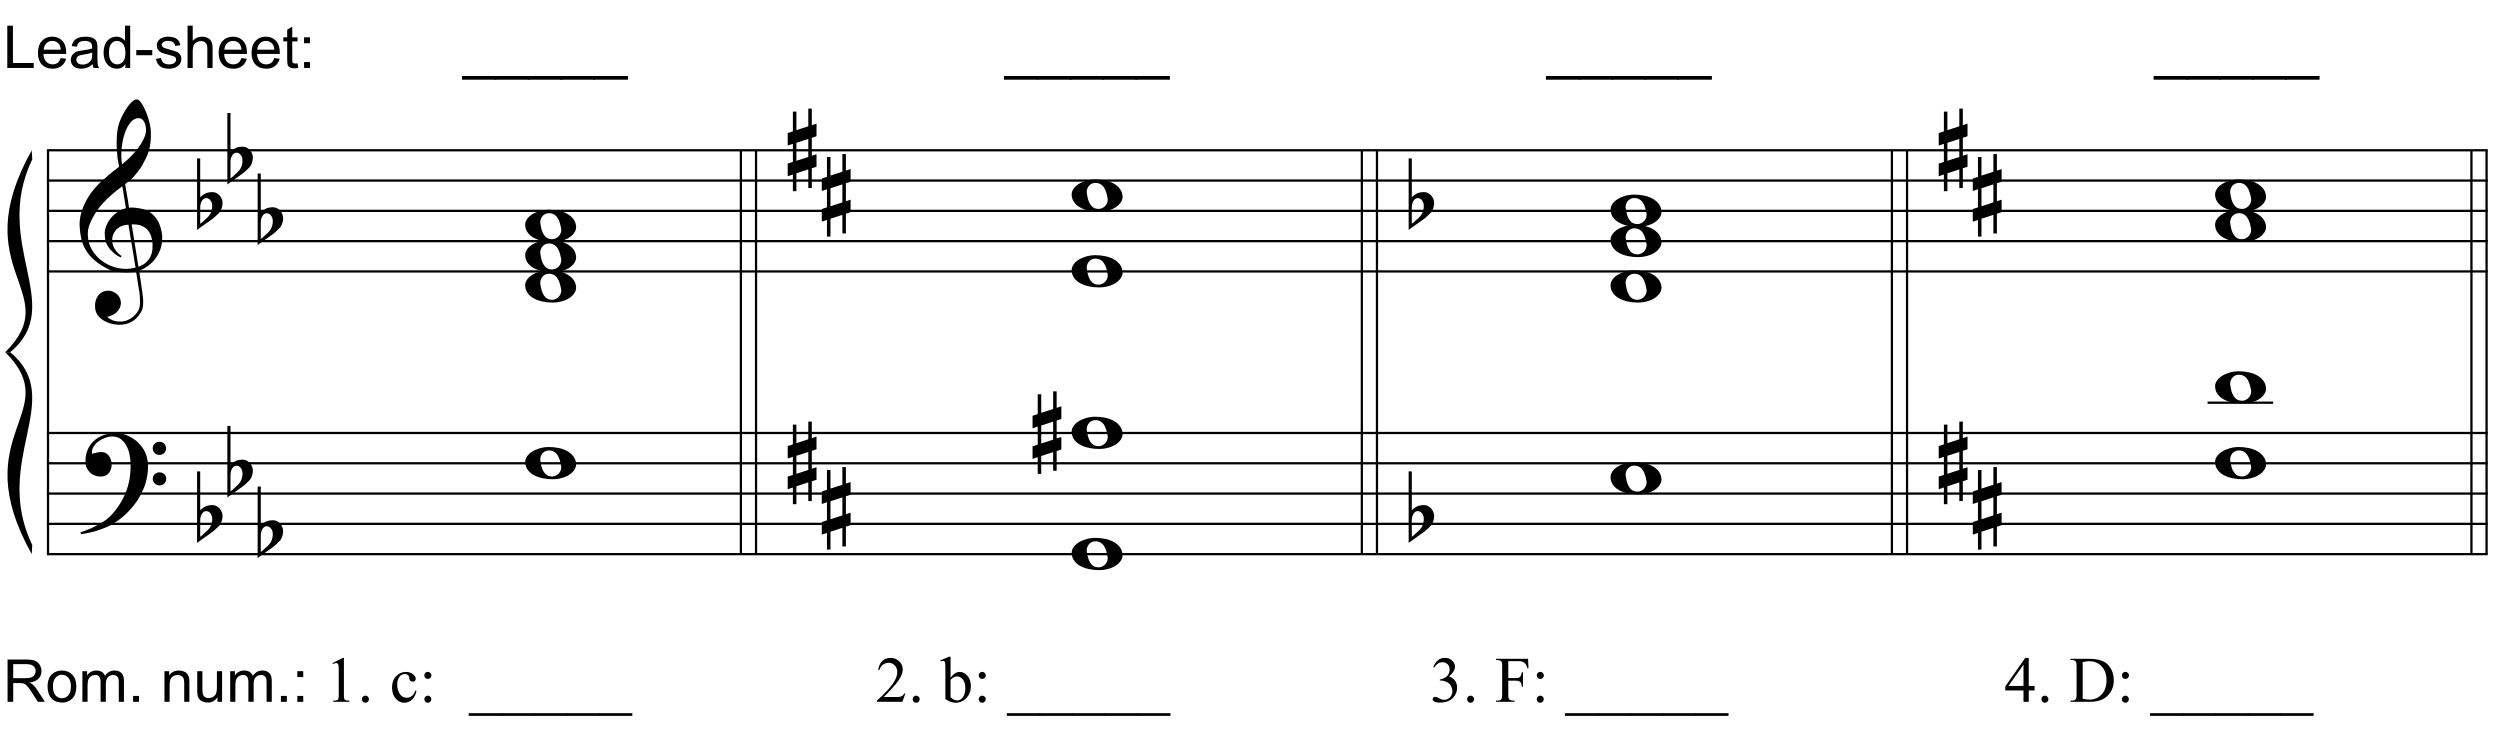 <?xml version="1.0" encoding="UTF-8"?>
<svg xmlns="http://www.w3.org/2000/svg" xmlns:xlink="http://www.w3.org/1999/xlink" width="423pt" height="126pt" viewBox="0 0 423 126" version="1.1">
<defs>
<g>
<symbol overflow="visible" id="glyph0-0">
<path style="stroke:none;" d=""/>
</symbol>
<symbol overflow="visible" id="glyph0-1">
<path style="stroke:none;" d="M 9.547 5.172 C 9.172 5.234 8.766 5.27 8.328 5.281 C 7.898 5.301 7.477 5.289 7.062 5.25 C 6.656 5.219 6.273 5.172 5.922 5.109 C 5.578 5.047 5.297 4.961 5.078 4.859 C 4.023 4.348 3.176 3.812 2.531 3.25 C 1.883 2.688 1.379 2.094 1.016 1.469 C 0.66 0.852 0.41 0.223 0.266 -0.422 C 0.129 -1.066 0.039 -1.719 0 -2.375 C -0.051 -3.082 0.008 -3.789 0.188 -4.5 C 0.375 -5.219 0.629 -5.898 0.953 -6.547 C 1.273 -7.203 1.645 -7.801 2.062 -8.344 C 2.477 -8.883 2.898 -9.363 3.328 -9.781 C 3.816 -10.238 4.328 -10.695 4.859 -11.156 C 5.398 -11.613 5.992 -12.082 6.641 -12.562 C 6.629 -12.738 6.613 -12.895 6.594 -13.031 C 6.57 -13.176 6.547 -13.316 6.516 -13.453 C 6.492 -13.598 6.461 -13.758 6.422 -13.938 C 6.391 -14.113 6.367 -14.332 6.359 -14.594 C 6.359 -14.707 6.344 -14.91 6.312 -15.203 C 6.281 -15.492 6.258 -15.848 6.25 -16.266 C 6.25 -16.68 6.258 -17.156 6.281 -17.688 C 6.312 -18.219 6.383 -18.773 6.5 -19.359 C 6.562 -19.691 6.707 -20.117 6.938 -20.641 C 7.164 -21.172 7.43 -21.68 7.734 -22.172 C 8.047 -22.672 8.367 -23.098 8.703 -23.453 C 9.047 -23.805 9.367 -23.984 9.672 -23.984 C 9.828 -23.984 9.992 -23.891 10.172 -23.703 C 10.348 -23.523 10.52 -23.281 10.688 -22.969 C 10.863 -22.664 11.031 -22.316 11.188 -21.922 C 11.352 -21.535 11.5 -21.133 11.625 -20.719 C 11.75 -20.312 11.848 -19.91 11.922 -19.516 C 11.992 -19.117 12.035 -18.77 12.047 -18.469 C 12.066 -17.758 12.039 -17.133 11.969 -16.594 C 11.906 -16.051 11.801 -15.566 11.656 -15.141 C 11.52 -14.711 11.359 -14.316 11.172 -13.953 C 10.992 -13.586 10.801 -13.223 10.594 -12.859 C 10.375 -12.484 10.148 -12.156 9.922 -11.875 C 9.703 -11.594 9.477 -11.312 9.25 -11.031 C 9 -10.727 8.738 -10.477 8.469 -10.281 C 8.207 -10.082 7.945 -9.867 7.688 -9.641 C 7.812 -8.941 7.922 -8.312 8.016 -7.75 C 8.055 -7.5 8.098 -7.258 8.141 -7.031 C 8.18 -6.801 8.211 -6.586 8.234 -6.391 C 8.266 -6.191 8.289 -6.023 8.312 -5.891 C 8.344 -5.766 8.359 -5.688 8.359 -5.656 C 8.691 -5.695 9.031 -5.695 9.375 -5.656 C 9.727 -5.625 10.062 -5.57 10.375 -5.5 C 10.695 -5.438 10.984 -5.348 11.234 -5.234 C 11.492 -5.129 11.695 -5.031 11.844 -4.938 C 12.582 -4.395 13.102 -3.77 13.406 -3.062 C 13.719 -2.363 13.898 -1.645 13.953 -0.906 C 13.992 -0.332 13.945 0.242 13.812 0.828 C 13.676 1.41 13.445 1.961 13.125 2.484 C 12.812 3.016 12.395 3.5 11.875 3.938 C 11.363 4.375 10.758 4.734 10.062 5.016 C 10.145 5.578 10.223 6.098 10.297 6.578 C 10.359 6.992 10.414 7.395 10.469 7.781 C 10.531 8.164 10.57 8.438 10.594 8.594 C 10.719 9.406 10.766 10.07 10.734 10.594 C 10.711 11.125 10.613 11.555 10.438 11.891 C 10.281 12.16 10.102 12.426 9.906 12.688 C 9.707 12.945 9.473 13.176 9.203 13.375 C 8.93 13.582 8.613 13.754 8.25 13.891 C 7.883 14.035 7.473 14.117 7.016 14.141 C 6.66 14.172 6.234 14.141 5.734 14.047 C 5.242 13.961 4.773 13.805 4.328 13.578 C 3.879 13.359 3.488 13.055 3.156 12.672 C 2.832 12.285 2.648 11.812 2.609 11.25 C 2.578 10.926 2.594 10.598 2.656 10.266 C 2.727 9.93 2.848 9.629 3.016 9.359 C 3.191 9.086 3.422 8.863 3.703 8.688 C 3.984 8.508 4.328 8.41 4.734 8.391 C 4.984 8.367 5.234 8.398 5.484 8.484 C 5.734 8.578 5.969 8.707 6.188 8.875 C 6.406 9.039 6.582 9.242 6.719 9.484 C 6.852 9.734 6.938 10.004 6.969 10.297 C 7.008 10.797 6.852 11.281 6.5 11.75 C 6.145 12.227 5.539 12.582 4.688 12.812 C 4.832 13 5.094 13.176 5.469 13.344 C 5.852 13.52 6.332 13.609 6.906 13.609 C 7.508 13.609 8.086 13.43 8.641 13.078 C 9.191 12.723 9.617 12.281 9.922 11.75 C 10.109 11.395 10.203 10.93 10.203 10.359 C 10.203 9.797 10.172 9.227 10.109 8.656 C 10.078 8.551 10.035 8.312 9.984 7.938 C 9.93 7.562 9.867 7.172 9.797 6.766 C 9.734 6.285 9.648 5.754 9.547 5.172 Z M 9.984 -20.812 C 9.453 -20.812 8.984 -20.562 8.578 -20.062 C 8.172 -19.562 7.844 -18.926 7.594 -18.156 C 7.344 -17.395 7.176 -16.555 7.094 -15.641 C 7.008 -14.723 7.031 -13.844 7.156 -13 C 7.602 -13.344 8.07 -13.754 8.562 -14.234 C 9.062 -14.723 9.508 -15.238 9.906 -15.781 C 10.312 -16.332 10.641 -16.883 10.891 -17.438 C 11.148 -18 11.258 -18.535 11.219 -19.047 C 11.195 -19.211 11.164 -19.395 11.125 -19.594 C 11.082 -19.801 11.016 -19.992 10.922 -20.172 C 10.828 -20.348 10.703 -20.5 10.547 -20.625 C 10.398 -20.75 10.211 -20.812 9.984 -20.812 Z M 9.938 4.328 C 10.531 4.117 10.988 3.848 11.312 3.516 C 11.645 3.191 11.891 2.836 12.047 2.453 C 12.203 2.078 12.289 1.695 12.312 1.312 C 12.332 0.926 12.336 0.582 12.328 0.281 C 12.297 0.039 12.234 -0.258 12.141 -0.625 C 12.055 -1 11.891 -1.359 11.641 -1.703 C 11.398 -2.047 11.051 -2.328 10.594 -2.547 C 10.145 -2.773 9.547 -2.867 8.797 -2.828 Z M 8.266 -2.781 C 7.703 -2.758 7.238 -2.648 6.875 -2.453 C 6.508 -2.254 6.223 -2.016 6.016 -1.734 C 5.805 -1.453 5.66 -1.156 5.578 -0.844 C 5.504 -0.531 5.477 -0.25 5.5 0 C 5.508 0.25 5.562 0.5 5.656 0.75 C 5.75 1.008 5.875 1.254 6.031 1.484 C 6.188 1.711 6.359 1.914 6.547 2.094 C 6.734 2.281 6.922 2.422 7.109 2.516 C 7.086 2.547 7.066 2.57 7.047 2.594 C 7.023 2.613 7 2.641 6.969 2.672 C 6.938 2.691 6.914 2.719 6.906 2.75 C 6.477 2.539 6.102 2.297 5.781 2.016 C 5.469 1.734 5.266 1.535 5.172 1.422 C 5.016 1.211 4.879 1.023 4.766 0.859 C 4.66 0.691 4.57 0.516 4.5 0.328 C 4.438 0.148 4.379 -0.047 4.328 -0.266 C 4.285 -0.484 4.258 -0.742 4.25 -1.047 C 4.219 -1.328 4.234 -1.629 4.297 -1.953 C 4.367 -2.273 4.484 -2.598 4.641 -2.922 C 4.797 -3.254 5 -3.57 5.25 -3.875 C 5.508 -4.188 5.812 -4.477 6.156 -4.75 C 6.332 -4.895 6.488 -5.004 6.625 -5.078 C 6.77 -5.16 6.906 -5.234 7.031 -5.297 C 7.156 -5.359 7.281 -5.406 7.406 -5.438 C 7.539 -5.477 7.68 -5.52 7.828 -5.562 L 7.219 -9.266 C 7.051 -9.172 6.781 -8.977 6.406 -8.688 C 6.039 -8.406 5.641 -8.066 5.203 -7.672 C 4.766 -7.273 4.332 -6.848 3.906 -6.391 C 3.477 -5.93 3.125 -5.488 2.844 -5.062 C 2.352 -4.281 1.973 -3.562 1.703 -2.906 C 1.43 -2.25 1.328 -1.539 1.391 -0.781 C 1.441 0.082 1.703 0.883 2.172 1.625 C 2.648 2.375 3.258 3 4 3.5 C 4.738 4.008 5.578 4.363 6.516 4.562 C 7.461 4.758 8.441 4.734 9.453 4.484 C 9.234 3.129 9.035 1.922 8.859 0.859 C 8.773 0.41 8.695 -0.031 8.625 -0.469 C 8.562 -0.906 8.5 -1.297 8.438 -1.641 C 8.375 -1.984 8.328 -2.258 8.297 -2.469 C 8.273 -2.676 8.266 -2.781 8.266 -2.781 Z M 8.266 -2.781 "/>
</symbol>
<symbol overflow="visible" id="glyph0-2">
<path style="stroke:none;" d="M 10.297 5.375 C 10.172 5.602 10.051 5.812 9.938 6 C 9.82 6.195 9.703 6.383 9.578 6.562 C 9.453 6.738 9.32 6.91 9.188 7.078 C 9.051 7.254 8.895 7.441 8.719 7.641 C 8.539 7.848 8.367 8.035 8.203 8.203 C 8.047 8.367 7.891 8.523 7.734 8.672 C 7.578 8.816 7.41 8.961 7.234 9.109 C 7.055 9.254 6.859 9.41 6.641 9.578 C 6.367 9.773 6.113 9.945 5.875 10.094 C 5.633 10.25 5.395 10.391 5.156 10.516 C 4.914 10.641 4.664 10.754 4.406 10.859 C 4.145 10.961 3.859 11.07 3.547 11.188 C 3.234 11.312 2.891 11.426 2.516 11.531 C 2.141 11.633 1.781 11.719 1.438 11.781 C 1.039 11.863 0.645 11.941 0.25 12.016 L 0.109 11.703 C 0.742 11.484 1.383 11.234 2.031 10.953 C 2.562 10.703 3.125 10.398 3.719 10.047 C 4.312 9.703 4.828 9.305 5.266 8.859 C 6.367 7.68 7.207 6.383 7.781 4.969 C 8.363 3.551 8.641 1.941 8.609 0.141 C 8.609 -0.266 8.562 -0.734 8.469 -1.266 C 8.383 -1.805 8.227 -2.312 8 -2.781 C 7.781 -3.258 7.469 -3.672 7.062 -4.016 C 6.656 -4.359 6.133 -4.531 5.5 -4.531 C 5.125 -4.531 4.727 -4.453 4.312 -4.297 C 3.895 -4.148 3.516 -3.953 3.172 -3.703 C 2.836 -3.453 2.562 -3.148 2.344 -2.797 C 2.125 -2.453 2.035 -2.082 2.078 -1.688 C 2.086 -1.625 2.129 -1.602 2.203 -1.625 C 2.273 -1.645 2.383 -1.676 2.531 -1.719 C 2.676 -1.758 2.852 -1.801 3.062 -1.844 C 3.27 -1.883 3.52 -1.898 3.812 -1.891 C 4.113 -1.867 4.375 -1.773 4.594 -1.609 C 4.812 -1.441 4.988 -1.227 5.125 -0.969 C 5.258 -0.707 5.348 -0.422 5.391 -0.109 C 5.43 0.191 5.414 0.488 5.344 0.781 C 5.238 1.227 5.039 1.582 4.75 1.844 C 4.457 2.113 4.051 2.25 3.531 2.25 C 3.195 2.25 2.875 2.191 2.562 2.078 C 2.258 1.961 1.992 1.797 1.766 1.578 C 1.535 1.367 1.348 1.109 1.203 0.797 C 1.055 0.492 0.984 0.145 0.984 -0.25 C 0.973 -0.832 1.035 -1.348 1.172 -1.797 C 1.316 -2.254 1.492 -2.645 1.703 -2.969 C 1.922 -3.301 2.148 -3.57 2.391 -3.781 C 2.629 -3.988 2.848 -4.156 3.047 -4.281 C 3.555 -4.594 4.07 -4.805 4.594 -4.922 C 5.113 -5.047 5.602 -5.113 6.062 -5.125 C 6.582 -5.125 7.102 -5.035 7.625 -4.859 C 8.156 -4.691 8.648 -4.445 9.109 -4.125 C 9.578 -3.812 9.992 -3.43 10.359 -2.984 C 10.734 -2.535 11.02 -2.039 11.219 -1.5 C 11.445 -0.883 11.562 -0.234 11.562 0.453 C 11.57 1.148 11.488 1.898 11.312 2.703 C 11.258 2.973 11.195 3.219 11.125 3.438 C 11.062 3.656 10.988 3.867 10.906 4.078 C 10.82 4.285 10.727 4.488 10.625 4.688 C 10.52 4.895 10.41 5.125 10.297 5.375 Z M 12.359 -2.516 C 12.348 -2.836 12.453 -3.102 12.672 -3.312 C 12.891 -3.52 13.156 -3.625 13.469 -3.625 C 13.781 -3.645 14.047 -3.551 14.266 -3.344 C 14.492 -3.133 14.609 -2.875 14.609 -2.562 C 14.629 -2.25 14.531 -1.977 14.312 -1.75 C 14.094 -1.531 13.828 -1.422 13.516 -1.422 C 13.191 -1.398 12.914 -1.5 12.688 -1.719 C 12.469 -1.938 12.359 -2.203 12.359 -2.516 Z M 12.359 2.641 C 12.359 2.328 12.469 2.066 12.688 1.859 C 12.906 1.66 13.172 1.551 13.484 1.531 C 13.797 1.531 14.066 1.629 14.297 1.828 C 14.523 2.023 14.641 2.285 14.641 2.609 C 14.648 2.922 14.547 3.188 14.328 3.406 C 14.109 3.633 13.844 3.75 13.531 3.75 C 13.219 3.758 12.945 3.656 12.719 3.438 C 12.488 3.219 12.367 2.953 12.359 2.641 Z M 12.359 2.641 "/>
</symbol>
<symbol overflow="visible" id="glyph0-3">
<path style="stroke:none;" d="M 0.531 -7.25 L 0.531 -2.312 C 0.719 -2.488 0.895 -2.629 1.062 -2.734 C 1.227 -2.848 1.383 -2.938 1.531 -3 C 1.688 -3.062 1.848 -3.102 2.016 -3.125 C 2.191 -3.156 2.391 -3.172 2.609 -3.172 C 2.867 -3.172 3.098 -3.113 3.297 -3 C 3.504 -2.895 3.68 -2.754 3.828 -2.578 C 3.984 -2.398 4.102 -2.203 4.188 -1.984 C 4.27 -1.766 4.312 -1.555 4.312 -1.359 C 4.32 -1.141 4.297 -0.922 4.234 -0.703 C 4.18 -0.492 4.113 -0.301 4.031 -0.125 C 3.938 0.102 3.785 0.305 3.578 0.484 C 3.379 0.672 3.195 0.844 3.031 1 C 2.977 1.062 2.863 1.16 2.688 1.297 C 2.508 1.43 2.305 1.578 2.078 1.734 C 1.859 1.898 1.625 2.066 1.375 2.234 C 1.125 2.41 0.895 2.57 0.688 2.719 C 0.488 2.863 0.32 2.984 0.188 3.078 C 0.062 3.18 0 3.234 0 3.234 L 0 -8.875 L 0.531 -8.875 Z M 2.188 -1.859 C 2.125 -1.941 2.035 -2.008 1.922 -2.062 C 1.805 -2.125 1.676 -2.156 1.531 -2.156 C 1.395 -2.156 1.258 -2.113 1.125 -2.031 C 0.988 -1.945 0.867 -1.801 0.766 -1.594 C 0.617 -1.332 0.539 -1.008 0.531 -0.625 C 0.531 -0.238 0.531 0.113 0.531 0.438 L 0.531 2.188 C 0.531 2.188 0.57 2.156 0.656 2.094 C 0.738 2.039 0.836 1.961 0.953 1.859 C 1.066 1.754 1.188 1.641 1.312 1.516 C 1.445 1.391 1.57 1.281 1.688 1.188 C 1.875 1.008 2.035 0.816 2.172 0.609 C 2.305 0.41 2.41 0.156 2.484 -0.156 C 2.566 -0.477 2.586 -0.785 2.547 -1.078 C 2.504 -1.379 2.383 -1.641 2.188 -1.859 Z M 2.188 -1.859 "/>
</symbol>
<symbol overflow="visible" id="glyph0-4">
<path style="stroke:none;" d="M 1.469 -1.266 L 1.469 1.781 L 3.484 1.125 L 3.484 -1.922 Z M 0.875 -3.203 L 0.875 -6.547 L 1.469 -6.547 L 1.469 -3.406 L 3.484 -4.062 L 3.484 -7.047 L 4.078 -7.047 L 4.078 -4.25 L 4.875 -4.516 L 4.875 -2.375 L 4.078 -2.109 L 4.078 0.922 L 4.875 0.672 L 4.875 2.781 L 4.078 3.047 L 4.078 6.391 L 3.484 6.391 L 3.484 3.234 L 1.469 3.891 L 1.469 6.922 L 0.875 6.922 L 0.875 4.094 L 0 4.391 L 0 2.25 L 0.875 1.969 L 0.875 -1.094 L 0 -0.797 L 0 -2.906 Z M 0.875 -3.203 "/>
</symbol>
<symbol overflow="visible" id="glyph0-5">
<path style="stroke:none;" d="M 0 -0.062 C -0.031 -0.414 0.051 -0.754 0.25 -1.078 C 0.445 -1.398 0.727 -1.68 1.094 -1.922 C 1.469 -2.172 1.906 -2.367 2.406 -2.516 C 2.906 -2.672 3.441 -2.75 4.016 -2.75 C 4.586 -2.75 5.141 -2.691 5.672 -2.578 C 6.211 -2.473 6.691 -2.301 7.109 -2.062 C 7.523 -1.832 7.867 -1.539 8.141 -1.188 C 8.41 -0.844 8.566 -0.43 8.609 0.047 C 8.641 0.398 8.555 0.734 8.359 1.047 C 8.16 1.367 7.879 1.656 7.516 1.906 C 7.148 2.156 6.719 2.348 6.219 2.484 C 5.719 2.629 5.18 2.703 4.609 2.703 C 4.035 2.703 3.484 2.645 2.953 2.531 C 2.422 2.426 1.941 2.258 1.516 2.031 C 1.086 1.812 0.738 1.523 0.469 1.172 C 0.195 0.828 0.039 0.414 0 -0.062 Z M 2.562 -0.453 C 2.613 -0.078 2.68 0.27 2.766 0.594 C 2.859 0.926 2.984 1.211 3.141 1.453 C 3.297 1.703 3.488 1.895 3.719 2.031 C 3.945 2.164 4.234 2.234 4.578 2.234 C 4.816 2.234 5.035 2.176 5.234 2.062 C 5.43 1.957 5.598 1.82 5.734 1.656 C 5.867 1.5 5.969 1.316 6.031 1.109 C 6.094 0.91 6.113 0.719 6.094 0.531 C 6.031 0.164 5.953 -0.176 5.859 -0.5 C 5.766 -0.832 5.633 -1.125 5.469 -1.375 C 5.312 -1.625 5.113 -1.816 4.875 -1.953 C 4.633 -2.098 4.344 -2.172 4 -2.172 C 3.75 -2.172 3.523 -2.113 3.328 -2 C 3.141 -1.895 2.984 -1.758 2.859 -1.594 C 2.742 -1.438 2.656 -1.254 2.594 -1.047 C 2.539 -0.836 2.531 -0.641 2.562 -0.453 Z M 2.562 -0.453 "/>
</symbol>
<symbol overflow="visible" id="glyph1-0">
<path style="stroke:none;" d="M 1.25 0 L 1.25 -6.25 L 6.25 -6.25 L 6.25 0 Z M 1.406 -0.156 L 6.094 -0.156 L 6.094 -6.094 L 1.406 -6.094 Z M 1.406 -0.156 "/>
</symbol>
<symbol overflow="visible" id="glyph1-1">
<path style="stroke:none;" d="M 0.734 0 L 0.734 -7.156 L 1.688 -7.156 L 1.688 -0.844 L 5.203 -0.844 L 5.203 0 Z M 0.734 0 "/>
</symbol>
<symbol overflow="visible" id="glyph1-2">
<path style="stroke:none;" d="M 4.203 -1.672 L 5.125 -1.562 C 4.977 -1.031 4.707 -0.613 4.312 -0.312 C 3.926 -0.02 3.438 0.125 2.844 0.125 C 2.082 0.125 1.477 -0.109 1.031 -0.578 C 0.582 -1.047 0.359 -1.703 0.359 -2.547 C 0.359 -3.422 0.582 -4.098 1.031 -4.578 C 1.488 -5.055 2.07 -5.297 2.781 -5.297 C 3.477 -5.297 4.047 -5.062 4.484 -4.594 C 4.922 -4.125 5.141 -3.461 5.141 -2.609 C 5.141 -2.555 5.141 -2.477 5.141 -2.375 L 1.281 -2.375 C 1.312 -1.801 1.469 -1.363 1.75 -1.062 C 2.039 -0.758 2.406 -0.609 2.844 -0.609 C 3.164 -0.609 3.441 -0.691 3.672 -0.859 C 3.898 -1.023 4.078 -1.297 4.203 -1.672 Z M 1.328 -3.094 L 4.219 -3.094 C 4.176 -3.531 4.066 -3.859 3.891 -4.078 C 3.609 -4.41 3.242 -4.578 2.797 -4.578 C 2.391 -4.578 2.051 -4.441 1.781 -4.172 C 1.508 -3.898 1.359 -3.539 1.328 -3.094 Z M 1.328 -3.094 "/>
</symbol>
<symbol overflow="visible" id="glyph1-3">
<path style="stroke:none;" d="M 4.047 -0.641 C 3.723 -0.359 3.41 -0.16 3.109 -0.047 C 2.805 0.066 2.484 0.125 2.141 0.125 C 1.566 0.125 1.125 -0.016 0.812 -0.297 C 0.508 -0.578 0.359 -0.938 0.359 -1.375 C 0.359 -1.625 0.414 -1.852 0.531 -2.062 C 0.645 -2.27 0.797 -2.438 0.984 -2.562 C 1.172 -2.695 1.383 -2.797 1.625 -2.859 C 1.789 -2.898 2.051 -2.941 2.406 -2.984 C 3.113 -3.066 3.633 -3.172 3.969 -3.297 C 3.969 -3.41 3.969 -3.484 3.969 -3.516 C 3.969 -3.879 3.883 -4.133 3.719 -4.281 C 3.5 -4.477 3.164 -4.578 2.719 -4.578 C 2.312 -4.578 2.008 -4.504 1.812 -4.359 C 1.613 -4.211 1.469 -3.957 1.375 -3.594 L 0.516 -3.703 C 0.586 -4.078 0.711 -4.375 0.891 -4.594 C 1.078 -4.82 1.336 -4.992 1.672 -5.109 C 2.016 -5.234 2.41 -5.297 2.859 -5.297 C 3.297 -5.297 3.648 -5.242 3.922 -5.141 C 4.203 -5.035 4.406 -4.906 4.531 -4.75 C 4.664 -4.594 4.758 -4.395 4.812 -4.156 C 4.844 -4.008 4.859 -3.738 4.859 -3.344 L 4.859 -2.172 C 4.859 -1.359 4.875 -0.844 4.906 -0.625 C 4.945 -0.406 5.023 -0.195 5.141 0 L 4.219 0 C 4.125 -0.188 4.066 -0.398 4.047 -0.641 Z M 3.969 -2.609 C 3.645 -2.473 3.164 -2.359 2.531 -2.266 C 2.176 -2.211 1.922 -2.156 1.766 -2.094 C 1.617 -2.031 1.504 -1.938 1.422 -1.812 C 1.336 -1.688 1.297 -1.547 1.297 -1.391 C 1.297 -1.16 1.383 -0.969 1.562 -0.812 C 1.738 -0.656 2 -0.578 2.344 -0.578 C 2.688 -0.578 2.988 -0.648 3.25 -0.797 C 3.508 -0.941 3.703 -1.145 3.828 -1.406 C 3.922 -1.602 3.969 -1.895 3.969 -2.281 Z M 3.969 -2.609 "/>
</symbol>
<symbol overflow="visible" id="glyph1-4">
<path style="stroke:none;" d="M 4.031 0 L 4.031 -0.656 C 3.695 -0.133 3.211 0.125 2.578 0.125 C 2.16 0.125 1.773 0.008 1.422 -0.219 C 1.078 -0.445 0.812 -0.766 0.625 -1.172 C 0.438 -1.586 0.344 -2.062 0.344 -2.594 C 0.344 -3.102 0.426 -3.566 0.594 -3.984 C 0.77 -4.41 1.031 -4.734 1.375 -4.953 C 1.719 -5.18 2.102 -5.297 2.531 -5.297 C 2.844 -5.297 3.117 -5.227 3.359 -5.094 C 3.609 -4.969 3.812 -4.801 3.969 -4.594 L 3.969 -7.156 L 4.844 -7.156 L 4.844 0 Z M 1.25 -2.594 C 1.25 -1.926 1.383 -1.426 1.656 -1.094 C 1.938 -0.77 2.27 -0.609 2.656 -0.609 C 3.039 -0.609 3.363 -0.766 3.625 -1.078 C 3.895 -1.391 4.031 -1.867 4.031 -2.516 C 4.031 -3.223 3.895 -3.742 3.625 -4.078 C 3.352 -4.41 3.02 -4.578 2.625 -4.578 C 2.227 -4.578 1.898 -4.414 1.641 -4.094 C 1.379 -3.781 1.25 -3.281 1.25 -2.594 Z M 1.25 -2.594 "/>
</symbol>
<symbol overflow="visible" id="glyph1-5">
<path style="stroke:none;" d="M 0.312 -2.156 L 0.312 -3.031 L 3.016 -3.031 L 3.016 -2.156 Z M 0.312 -2.156 "/>
</symbol>
<symbol overflow="visible" id="glyph1-6">
<path style="stroke:none;" d="M 0.312 -1.547 L 1.172 -1.688 C 1.223 -1.332 1.359 -1.062 1.578 -0.875 C 1.805 -0.695 2.117 -0.609 2.516 -0.609 C 2.922 -0.609 3.223 -0.688 3.422 -0.844 C 3.617 -1.008 3.719 -1.207 3.719 -1.438 C 3.719 -1.633 3.629 -1.789 3.453 -1.906 C 3.328 -1.977 3.023 -2.078 2.547 -2.203 C 1.91 -2.359 1.469 -2.492 1.219 -2.609 C 0.969 -2.734 0.773 -2.898 0.641 -3.109 C 0.516 -3.316 0.453 -3.551 0.453 -3.812 C 0.453 -4.039 0.504 -4.254 0.609 -4.453 C 0.711 -4.648 0.859 -4.812 1.047 -4.938 C 1.18 -5.039 1.363 -5.125 1.594 -5.188 C 1.832 -5.258 2.086 -5.297 2.359 -5.297 C 2.766 -5.297 3.117 -5.238 3.422 -5.125 C 3.734 -5.008 3.961 -4.848 4.109 -4.641 C 4.266 -4.441 4.367 -4.176 4.422 -3.844 L 3.562 -3.734 C 3.52 -3.992 3.406 -4.195 3.219 -4.344 C 3.031 -4.5 2.766 -4.578 2.422 -4.578 C 2.023 -4.578 1.738 -4.508 1.562 -4.375 C 1.383 -4.25 1.297 -4.094 1.297 -3.906 C 1.297 -3.789 1.332 -3.691 1.406 -3.609 C 1.477 -3.516 1.594 -3.438 1.75 -3.375 C 1.832 -3.344 2.094 -3.266 2.531 -3.141 C 3.145 -2.973 3.57 -2.836 3.812 -2.734 C 4.062 -2.629 4.254 -2.473 4.391 -2.266 C 4.535 -2.066 4.609 -1.82 4.609 -1.531 C 4.609 -1.227 4.523 -0.945 4.359 -0.688 C 4.191 -0.438 3.945 -0.238 3.625 -0.094 C 3.301 0.051 2.938 0.125 2.531 0.125 C 1.852 0.125 1.336 -0.016 0.984 -0.297 C 0.629 -0.578 0.406 -0.992 0.312 -1.547 Z M 0.312 -1.547 "/>
</symbol>
<symbol overflow="visible" id="glyph1-7">
<path style="stroke:none;" d="M 0.656 0 L 0.656 -7.156 L 1.531 -7.156 L 1.531 -4.594 C 1.945 -5.062 2.469 -5.297 3.094 -5.297 C 3.477 -5.297 3.812 -5.219 4.094 -5.062 C 4.375 -4.914 4.578 -4.707 4.703 -4.438 C 4.828 -4.176 4.891 -3.789 4.891 -3.281 L 4.891 0 L 4 0 L 4 -3.281 C 4 -3.727 3.906 -4.051 3.719 -4.25 C 3.531 -4.445 3.258 -4.547 2.906 -4.547 C 2.645 -4.547 2.398 -4.477 2.172 -4.344 C 1.941 -4.207 1.773 -4.023 1.672 -3.797 C 1.578 -3.566 1.531 -3.25 1.531 -2.844 L 1.531 0 Z M 0.656 0 "/>
</symbol>
<symbol overflow="visible" id="glyph1-8">
<path style="stroke:none;" d="M 2.578 -0.781 L 2.703 -0.016 C 2.453 0.035 2.234 0.062 2.047 0.062 C 1.723 0.062 1.473 0.016 1.297 -0.078 C 1.117 -0.18 0.992 -0.316 0.922 -0.484 C 0.859 -0.648 0.828 -0.992 0.828 -1.516 L 0.828 -4.5 L 0.172 -4.5 L 0.172 -5.188 L 0.828 -5.188 L 0.828 -6.469 L 1.688 -7 L 1.688 -5.188 L 2.578 -5.188 L 2.578 -4.5 L 1.688 -4.5 L 1.688 -1.469 C 1.688 -1.219 1.703 -1.055 1.734 -0.984 C 1.766 -0.91 1.816 -0.852 1.891 -0.812 C 1.961 -0.77 2.062 -0.75 2.188 -0.75 C 2.289 -0.75 2.422 -0.758 2.578 -0.781 Z M 2.578 -0.781 "/>
</symbol>
<symbol overflow="visible" id="glyph1-9">
<path style="stroke:none;" d="M 0.906 -4.188 L 0.906 -5.188 L 1.906 -5.188 L 1.906 -4.188 Z M 0.906 0 L 0.906 -1 L 1.906 -1 L 1.906 0 Z M 0.906 0 "/>
</symbol>
<symbol overflow="visible" id="glyph1-10">
<path style="stroke:none;" d=""/>
</symbol>
<symbol overflow="visible" id="glyph1-11">
<path style="stroke:none;" d="M -0.156 1.984 L -0.156 1.359 L 5.672 1.359 L 5.672 1.984 Z M -0.156 1.984 "/>
</symbol>
<symbol overflow="visible" id="glyph1-12">
<path style="stroke:none;" d="M 0.781 0 L 0.781 -7.156 L 3.953 -7.156 C 4.598 -7.156 5.082 -7.086 5.406 -6.953 C 5.738 -6.828 6.004 -6.602 6.203 -6.281 C 6.41 -5.957 6.516 -5.598 6.516 -5.203 C 6.516 -4.691 6.348 -4.266 6.016 -3.922 C 5.68 -3.578 5.176 -3.352 4.5 -3.25 C 4.75 -3.133 4.938 -3.02 5.062 -2.906 C 5.344 -2.645 5.602 -2.328 5.844 -1.953 L 7.094 0 L 5.906 0 L 4.953 -1.484 C 4.68 -1.922 4.453 -2.25 4.266 -2.469 C 4.086 -2.695 3.926 -2.859 3.781 -2.953 C 3.645 -3.047 3.504 -3.109 3.359 -3.141 C 3.254 -3.16 3.078 -3.172 2.828 -3.172 L 1.734 -3.172 L 1.734 0 Z M 1.734 -4 L 3.766 -4 C 4.203 -4 4.539 -4.039 4.781 -4.125 C 5.031 -4.219 5.219 -4.363 5.344 -4.562 C 5.469 -4.758 5.531 -4.973 5.531 -5.203 C 5.531 -5.547 5.406 -5.828 5.156 -6.047 C 4.914 -6.266 4.531 -6.375 4 -6.375 L 1.734 -6.375 Z M 1.734 -4 "/>
</symbol>
<symbol overflow="visible" id="glyph1-13">
<path style="stroke:none;" d="M 0.328 -2.594 C 0.328 -3.551 0.598 -4.266 1.141 -4.734 C 1.578 -5.109 2.117 -5.297 2.766 -5.297 C 3.473 -5.297 4.051 -5.062 4.5 -4.594 C 4.957 -4.133 5.188 -3.492 5.188 -2.672 C 5.188 -2.004 5.086 -1.477 4.891 -1.094 C 4.691 -0.707 4.398 -0.406 4.016 -0.188 C 3.629 0.02 3.211 0.125 2.766 0.125 C 2.035 0.125 1.445 -0.109 1 -0.578 C 0.551 -1.047 0.328 -1.719 0.328 -2.594 Z M 1.234 -2.594 C 1.234 -1.926 1.379 -1.426 1.672 -1.094 C 1.961 -0.77 2.328 -0.609 2.766 -0.609 C 3.203 -0.609 3.562 -0.773 3.844 -1.109 C 4.133 -1.441 4.281 -1.945 4.281 -2.625 C 4.281 -3.258 4.133 -3.742 3.844 -4.078 C 3.551 -4.41 3.191 -4.578 2.766 -4.578 C 2.328 -4.578 1.961 -4.41 1.672 -4.078 C 1.379 -3.754 1.234 -3.258 1.234 -2.594 Z M 1.234 -2.594 "/>
</symbol>
<symbol overflow="visible" id="glyph1-14">
<path style="stroke:none;" d="M 0.656 0 L 0.656 -5.188 L 1.453 -5.188 L 1.453 -4.453 C 1.609 -4.711 1.82 -4.914 2.094 -5.062 C 2.363 -5.219 2.672 -5.297 3.016 -5.297 C 3.398 -5.297 3.711 -5.219 3.953 -5.062 C 4.203 -4.906 4.379 -4.68 4.484 -4.391 C 4.891 -4.992 5.422 -5.297 6.078 -5.297 C 6.598 -5.297 6.992 -5.156 7.266 -4.875 C 7.547 -4.594 7.688 -4.156 7.688 -3.562 L 7.688 0 L 6.812 0 L 6.812 -3.266 C 6.812 -3.617 6.781 -3.875 6.719 -4.031 C 6.664 -4.188 6.562 -4.312 6.406 -4.406 C 6.258 -4.5 6.086 -4.547 5.891 -4.547 C 5.523 -4.547 5.223 -4.422 4.984 -4.172 C 4.742 -3.93 4.625 -3.547 4.625 -3.016 L 4.625 0 L 3.734 0 L 3.734 -3.375 C 3.734 -3.758 3.66 -4.051 3.516 -4.25 C 3.379 -4.445 3.148 -4.547 2.828 -4.547 C 2.578 -4.547 2.348 -4.477 2.141 -4.344 C 1.93 -4.219 1.773 -4.031 1.672 -3.781 C 1.578 -3.531 1.531 -3.164 1.531 -2.688 L 1.531 0 Z M 0.656 0 "/>
</symbol>
<symbol overflow="visible" id="glyph1-15">
<path style="stroke:none;" d="M 0.906 0 L 0.906 -1 L 1.906 -1 L 1.906 0 Z M 0.906 0 "/>
</symbol>
<symbol overflow="visible" id="glyph1-16">
<path style="stroke:none;" d="M 0.656 0 L 0.656 -5.188 L 1.453 -5.188 L 1.453 -4.453 C 1.828 -5.016 2.375 -5.297 3.094 -5.297 C 3.406 -5.297 3.691 -5.238 3.953 -5.125 C 4.223 -5.02 4.422 -4.875 4.547 -4.688 C 4.68 -4.508 4.773 -4.297 4.828 -4.047 C 4.859 -3.879 4.875 -3.594 4.875 -3.188 L 4.875 0 L 4 0 L 4 -3.156 C 4 -3.508 3.961 -3.773 3.891 -3.953 C 3.828 -4.129 3.707 -4.27 3.531 -4.375 C 3.352 -4.488 3.148 -4.547 2.922 -4.547 C 2.547 -4.547 2.219 -4.426 1.938 -4.188 C 1.664 -3.945 1.531 -3.492 1.531 -2.828 L 1.531 0 Z M 0.656 0 "/>
</symbol>
<symbol overflow="visible" id="glyph1-17">
<path style="stroke:none;" d="M 4.062 0 L 4.062 -0.766 C 3.656 -0.172 3.102 0.125 2.406 0.125 C 2.102 0.125 1.816 0.066 1.547 -0.047 C 1.285 -0.172 1.086 -0.32 0.953 -0.5 C 0.828 -0.676 0.738 -0.895 0.688 -1.156 C 0.656 -1.32 0.641 -1.594 0.641 -1.969 L 0.641 -5.188 L 1.516 -5.188 L 1.516 -2.312 C 1.516 -1.852 1.535 -1.539 1.578 -1.375 C 1.629 -1.145 1.742 -0.961 1.922 -0.828 C 2.098 -0.703 2.32 -0.641 2.594 -0.641 C 2.852 -0.641 3.098 -0.707 3.328 -0.844 C 3.555 -0.977 3.719 -1.16 3.812 -1.391 C 3.914 -1.629 3.969 -1.969 3.969 -2.406 L 3.969 -5.188 L 4.844 -5.188 L 4.844 0 Z M 4.062 0 "/>
</symbol>
<symbol overflow="visible" id="glyph2-0">
<path style="stroke:none;" d="M 1.531 0 L 1.531 -6.875 L 7.031 -6.875 L 7.031 0 Z M 1.703 -0.172 L 6.859 -0.172 L 6.859 -6.703 L 1.703 -6.703 Z M 1.703 -0.172 "/>
</symbol>
<symbol overflow="visible" id="glyph2-1">
<path style="stroke:none;" d="M 1.297 -6.562 L 3.062 -7.438 L 3.234 -7.438 L 3.234 -1.281 C 3.234 -0.875 3.25 -0.617 3.281 -0.516 C 3.32 -0.422 3.395 -0.344 3.5 -0.281 C 3.602 -0.227 3.82 -0.203 4.156 -0.203 L 4.156 0 L 1.422 0 L 1.422 -0.203 C 1.766 -0.203 1.984 -0.227 2.078 -0.281 C 2.18 -0.332 2.254 -0.398 2.297 -0.484 C 2.336 -0.578 2.359 -0.844 2.359 -1.281 L 2.359 -5.219 C 2.359 -5.75 2.336 -6.086 2.297 -6.234 C 2.273 -6.348 2.227 -6.43 2.156 -6.484 C 2.094 -6.535 2.016 -6.562 1.922 -6.562 C 1.785 -6.562 1.602 -6.508 1.375 -6.406 Z M 1.297 -6.562 "/>
</symbol>
<symbol overflow="visible" id="glyph2-2">
<path style="stroke:none;" d="M 1.375 -1.047 C 1.539 -1.047 1.68 -0.984 1.797 -0.859 C 1.91 -0.742 1.969 -0.609 1.969 -0.453 C 1.969 -0.285 1.91 -0.141 1.797 -0.016 C 1.68 0.098 1.539 0.156 1.375 0.156 C 1.207 0.156 1.066 0.098 0.953 -0.016 C 0.836 -0.141 0.781 -0.285 0.781 -0.453 C 0.781 -0.617 0.836 -0.758 0.953 -0.875 C 1.066 -0.988 1.207 -1.047 1.375 -1.047 Z M 1.375 -1.047 "/>
</symbol>
<symbol overflow="visible" id="glyph2-3">
<path style="stroke:none;" d=""/>
</symbol>
<symbol overflow="visible" id="glyph2-4">
<path style="stroke:none;" d="M 4.516 -1.875 C 4.391 -1.219 4.129 -0.711 3.734 -0.359 C 3.348 -0.016 2.922 0.156 2.453 0.156 C 1.898 0.156 1.414 -0.078 1 -0.547 C 0.582 -1.016 0.375 -1.648 0.375 -2.453 C 0.375 -3.223 0.602 -3.848 1.062 -4.328 C 1.52 -4.816 2.07 -5.062 2.719 -5.062 C 3.207 -5.062 3.609 -4.93 3.922 -4.672 C 4.234 -4.422 4.391 -4.16 4.391 -3.891 C 4.391 -3.742 4.344 -3.629 4.25 -3.547 C 4.164 -3.461 4.047 -3.422 3.891 -3.422 C 3.672 -3.422 3.508 -3.488 3.406 -3.625 C 3.344 -3.707 3.301 -3.852 3.281 -4.062 C 3.258 -4.27 3.188 -4.43 3.062 -4.547 C 2.938 -4.648 2.766 -4.703 2.547 -4.703 C 2.191 -4.703 1.906 -4.57 1.688 -4.312 C 1.395 -3.957 1.25 -3.492 1.25 -2.922 C 1.25 -2.328 1.391 -1.805 1.672 -1.359 C 1.961 -0.91 2.352 -0.688 2.844 -0.688 C 3.195 -0.688 3.516 -0.805 3.797 -1.047 C 3.992 -1.211 4.18 -1.508 4.359 -1.938 Z M 4.516 -1.875 "/>
</symbol>
<symbol overflow="visible" id="glyph2-5">
<path style="stroke:none;" d="M 1.547 -5.078 C 1.711 -5.078 1.852 -5.016 1.969 -4.891 C 2.094 -4.773 2.156 -4.633 2.156 -4.469 C 2.156 -4.312 2.094 -4.172 1.969 -4.047 C 1.852 -3.93 1.711 -3.875 1.547 -3.875 C 1.391 -3.875 1.25 -3.93 1.125 -4.047 C 1.008 -4.172 0.953 -4.312 0.953 -4.469 C 0.953 -4.633 1.008 -4.773 1.125 -4.891 C 1.25 -5.016 1.391 -5.078 1.547 -5.078 Z M 1.547 -1.047 C 1.711 -1.047 1.852 -0.984 1.969 -0.859 C 2.082 -0.742 2.141 -0.609 2.141 -0.453 C 2.141 -0.285 2.078 -0.141 1.953 -0.016 C 1.836 0.098 1.703 0.156 1.547 0.156 C 1.379 0.156 1.238 0.098 1.125 -0.016 C 1.008 -0.141 0.953 -0.285 0.953 -0.453 C 0.953 -0.609 1.008 -0.742 1.125 -0.859 C 1.238 -0.984 1.379 -1.047 1.547 -1.047 Z M 1.547 -1.047 "/>
</symbol>
<symbol overflow="visible" id="glyph2-6">
<path style="stroke:none;" d="M 5.594 2.375 L -0.094 2.375 L -0.094 1.922 L 5.594 1.922 Z M 5.594 2.375 "/>
</symbol>
<symbol overflow="visible" id="glyph2-7">
<path style="stroke:none;" d="M 5.047 -1.406 L 4.531 0 L 0.234 0 L 0.234 -0.203 C 1.492 -1.348 2.379 -2.285 2.891 -3.016 C 3.41 -3.754 3.672 -4.426 3.672 -5.031 C 3.672 -5.488 3.531 -5.863 3.25 -6.156 C 2.969 -6.457 2.629 -6.609 2.234 -6.609 C 1.879 -6.609 1.555 -6.504 1.266 -6.297 C 0.984 -6.086 0.773 -5.781 0.641 -5.375 L 0.453 -5.375 C 0.535 -6.039 0.758 -6.551 1.125 -6.906 C 1.5 -7.258 1.969 -7.438 2.531 -7.438 C 3.113 -7.438 3.602 -7.242 4 -6.859 C 4.395 -6.484 4.594 -6.035 4.594 -5.516 C 4.594 -5.148 4.508 -4.785 4.344 -4.422 C 4.07 -3.836 3.641 -3.223 3.047 -2.578 C 2.16 -1.598 1.602 -1.008 1.375 -0.812 L 3.281 -0.812 C 3.664 -0.812 3.938 -0.82 4.094 -0.844 C 4.25 -0.875 4.391 -0.93 4.516 -1.016 C 4.641 -1.109 4.75 -1.238 4.844 -1.406 Z M 5.047 -1.406 "/>
</symbol>
<symbol overflow="visible" id="glyph2-8">
<path style="stroke:none;" d="M 1.688 -4.078 C 2.164 -4.734 2.68 -5.062 3.234 -5.062 C 3.734 -5.062 4.172 -4.844 4.547 -4.406 C 4.93 -3.977 5.125 -3.391 5.125 -2.641 C 5.125 -1.773 4.832 -1.07 4.25 -0.531 C 3.75 -0.07 3.191 0.156 2.578 0.156 C 2.297 0.156 2.004 0.102 1.703 0 C 1.41 -0.102 1.113 -0.258 0.812 -0.469 L 0.812 -5.562 C 0.812 -6.125 0.797 -6.469 0.766 -6.594 C 0.734 -6.727 0.688 -6.816 0.625 -6.859 C 0.57 -6.91 0.504 -6.938 0.422 -6.938 C 0.328 -6.938 0.203 -6.906 0.047 -6.844 L -0.031 -7.031 L 1.453 -7.641 L 1.688 -7.641 Z M 1.688 -3.734 L 1.688 -0.781 C 1.875 -0.602 2.062 -0.469 2.25 -0.375 C 2.445 -0.281 2.648 -0.234 2.859 -0.234 C 3.18 -0.234 3.484 -0.41 3.766 -0.766 C 4.047 -1.129 4.188 -1.656 4.188 -2.344 C 4.188 -2.969 4.047 -3.445 3.766 -3.781 C 3.484 -4.125 3.164 -4.297 2.812 -4.297 C 2.625 -4.297 2.43 -4.25 2.234 -4.156 C 2.098 -4.082 1.914 -3.941 1.688 -3.734 Z M 1.688 -3.734 "/>
</symbol>
<symbol overflow="visible" id="glyph2-9">
<path style="stroke:none;" d="M 0.562 -5.891 C 0.77 -6.391 1.031 -6.77 1.344 -7.031 C 1.664 -7.301 2.062 -7.438 2.531 -7.438 C 3.113 -7.438 3.562 -7.242 3.875 -6.859 C 4.113 -6.578 4.234 -6.273 4.234 -5.953 C 4.234 -5.422 3.898 -4.875 3.234 -4.312 C 3.68 -4.133 4.02 -3.883 4.25 -3.562 C 4.477 -3.238 4.594 -2.852 4.594 -2.406 C 4.594 -1.781 4.391 -1.238 3.984 -0.781 C 3.461 -0.176 2.707 0.125 1.719 0.125 C 1.227 0.125 0.895 0.066 0.719 -0.047 C 0.539 -0.172 0.453 -0.305 0.453 -0.453 C 0.453 -0.555 0.492 -0.645 0.578 -0.719 C 0.66 -0.801 0.758 -0.844 0.875 -0.844 C 0.969 -0.844 1.062 -0.828 1.156 -0.797 C 1.207 -0.773 1.344 -0.707 1.562 -0.594 C 1.781 -0.488 1.93 -0.422 2.016 -0.391 C 2.141 -0.359 2.281 -0.344 2.438 -0.344 C 2.801 -0.344 3.117 -0.484 3.391 -0.766 C 3.66 -1.047 3.797 -1.379 3.797 -1.766 C 3.797 -2.047 3.734 -2.32 3.609 -2.594 C 3.516 -2.789 3.41 -2.941 3.297 -3.047 C 3.141 -3.191 2.926 -3.32 2.656 -3.438 C 2.395 -3.551 2.125 -3.609 1.844 -3.609 L 1.672 -3.609 L 1.672 -3.781 C 1.953 -3.812 2.234 -3.91 2.516 -4.078 C 2.805 -4.242 3.016 -4.445 3.141 -4.688 C 3.266 -4.926 3.328 -5.188 3.328 -5.469 C 3.328 -5.832 3.211 -6.129 2.984 -6.359 C 2.754 -6.586 2.469 -6.703 2.125 -6.703 C 1.57 -6.703 1.109 -6.406 0.734 -5.812 Z M 0.562 -5.891 "/>
</symbol>
<symbol overflow="visible" id="glyph2-10">
<path style="stroke:none;" d="M 2.25 -6.891 L 2.25 -4.016 L 3.578 -4.016 C 3.879 -4.016 4.098 -4.082 4.234 -4.219 C 4.379 -4.352 4.477 -4.617 4.531 -5.016 L 4.734 -5.016 L 4.734 -2.562 L 4.531 -2.562 C 4.52 -2.844 4.477 -3.047 4.406 -3.172 C 4.344 -3.305 4.25 -3.406 4.125 -3.469 C 4 -3.539 3.816 -3.578 3.578 -3.578 L 2.25 -3.578 L 2.25 -1.297 C 2.25 -0.922 2.273 -0.676 2.328 -0.562 C 2.359 -0.469 2.43 -0.391 2.547 -0.328 C 2.703 -0.242 2.867 -0.203 3.047 -0.203 L 3.297 -0.203 L 3.297 0 L 0.172 0 L 0.172 -0.203 L 0.438 -0.203 C 0.738 -0.203 0.957 -0.289 1.094 -0.469 C 1.176 -0.582 1.219 -0.859 1.219 -1.297 L 1.219 -6 C 1.219 -6.363 1.195 -6.602 1.156 -6.719 C 1.113 -6.812 1.035 -6.891 0.922 -6.953 C 0.773 -7.035 0.613 -7.078 0.438 -7.078 L 0.172 -7.078 L 0.172 -7.281 L 5.594 -7.281 L 5.672 -5.688 L 5.484 -5.688 C 5.391 -6.02 5.281 -6.266 5.156 -6.422 C 5.031 -6.586 4.875 -6.707 4.688 -6.781 C 4.508 -6.852 4.234 -6.891 3.859 -6.891 Z M 2.25 -6.891 "/>
</symbol>
<symbol overflow="visible" id="glyph2-11">
<path style="stroke:none;" d="M 5.125 -2.688 L 5.125 -1.922 L 4.141 -1.922 L 4.141 0 L 3.25 0 L 3.25 -1.922 L 0.172 -1.922 L 0.172 -2.609 L 3.547 -7.438 L 4.141 -7.438 L 4.141 -2.688 Z M 3.25 -2.688 L 3.25 -6.297 L 0.703 -2.688 Z M 3.25 -2.688 "/>
</symbol>
<symbol overflow="visible" id="glyph2-12">
<path style="stroke:none;" d="M 0.188 0 L 0.188 -0.203 L 0.469 -0.203 C 0.77 -0.203 0.988 -0.301 1.125 -0.5 C 1.195 -0.613 1.234 -0.879 1.234 -1.297 L 1.234 -6 C 1.234 -6.445 1.18 -6.727 1.078 -6.844 C 0.941 -7 0.738 -7.078 0.469 -7.078 L 0.188 -7.078 L 0.188 -7.281 L 3.156 -7.281 C 4.238 -7.281 5.062 -7.156 5.625 -6.906 C 6.195 -6.664 6.656 -6.254 7 -5.672 C 7.352 -5.098 7.531 -4.43 7.531 -3.672 C 7.531 -2.66 7.219 -1.816 6.594 -1.141 C 5.906 -0.379 4.852 0 3.438 0 Z M 2.266 -0.531 C 2.723 -0.426 3.102 -0.375 3.406 -0.375 C 4.238 -0.375 4.926 -0.664 5.469 -1.25 C 6.02 -1.832 6.297 -2.625 6.297 -3.625 C 6.297 -4.633 6.02 -5.426 5.469 -6 C 4.926 -6.582 4.227 -6.875 3.375 -6.875 C 3.051 -6.875 2.68 -6.82 2.266 -6.719 Z M 2.266 -0.531 "/>
</symbol>
</g>
</defs>
<g id="surface1">
<rect x="0" y="0" width="423" height="126" style="fill:rgb(100%,100%,100%);fill-opacity:1;stroke:none;"/>
<path style="fill:none;stroke-width:0.384;stroke-linecap:butt;stroke-linejoin:miter;stroke:rgb(0%,0%,0%);stroke-opacity:1;stroke-miterlimit:10;" d="M 163.125 409.574 L 163.125 341.238 " transform="matrix(1,0,0,-1,-155,435)"/>
<g style="fill:rgb(0%,0%,0%);fill-opacity:1;">
  <use xlink:href="#glyph0-1" x="13.484" y="40.802"/>
</g>
<g style="fill:rgb(0%,0%,0%);fill-opacity:1;">
  <use xlink:href="#glyph0-2" x="13.484" y="78.385"/>
</g>
<g style="fill:rgb(0%,0%,0%);fill-opacity:1;">
  <use xlink:href="#glyph0-3" x="33.344" y="35.677"/>
</g>
<g style="fill:rgb(0%,0%,0%);fill-opacity:1;">
  <use xlink:href="#glyph0-3" x="38.469" y="27.99"/>
</g>
<g style="fill:rgb(0%,0%,0%);fill-opacity:1;">
  <use xlink:href="#glyph0-3" x="43.594" y="38.24"/>
</g>
<g style="fill:rgb(0%,0%,0%);fill-opacity:1;">
  <use xlink:href="#glyph0-3" x="33.344" y="88.635"/>
</g>
<g style="fill:rgb(0%,0%,0%);fill-opacity:1;">
  <use xlink:href="#glyph0-3" x="38.469" y="80.948"/>
</g>
<g style="fill:rgb(0%,0%,0%);fill-opacity:1;">
  <use xlink:href="#glyph0-3" x="43.594" y="91.198"/>
</g>
<path style="fill:none;stroke-width:0.384;stroke-linecap:butt;stroke-linejoin:miter;stroke:rgb(0%,0%,0%);stroke-opacity:1;stroke-miterlimit:10;" d="M 280.359 409.574 L 280.359 341.238 " transform="matrix(1,0,0,-1,-155,435)"/>
<path style="fill:none;stroke-width:0.384;stroke-linecap:butt;stroke-linejoin:miter;stroke:rgb(0%,0%,0%);stroke-opacity:1;stroke-miterlimit:10;" d="M 282.922 409.574 L 282.922 341.238 " transform="matrix(1,0,0,-1,-155,435)"/>
<g style="fill:rgb(0%,0%,0%);fill-opacity:1;">
  <use xlink:href="#glyph0-4" x="133.281" y="25.427"/>
</g>
<g style="fill:rgb(0%,0%,0%);fill-opacity:1;">
  <use xlink:href="#glyph0-4" x="139.047" y="33.115"/>
</g>
<g style="fill:rgb(0%,0%,0%);fill-opacity:1;">
  <use xlink:href="#glyph0-4" x="133.281" y="78.385"/>
</g>
<g style="fill:rgb(0%,0%,0%);fill-opacity:1;">
  <use xlink:href="#glyph0-4" x="139.047" y="86.073"/>
</g>
<path style="fill:none;stroke-width:0.384;stroke-linecap:butt;stroke-linejoin:miter;stroke:rgb(0%,0%,0%);stroke-opacity:1;stroke-miterlimit:10;" d="M 385.422 409.574 L 385.422 341.238 " transform="matrix(1,0,0,-1,-155,435)"/>
<path style="fill:none;stroke-width:0.384;stroke-linecap:butt;stroke-linejoin:miter;stroke:rgb(0%,0%,0%);stroke-opacity:1;stroke-miterlimit:10;" d="M 387.984 409.574 L 387.984 341.238 " transform="matrix(1,0,0,-1,-155,435)"/>
<g style="fill:rgb(0%,0%,0%);fill-opacity:1;">
  <use xlink:href="#glyph0-3" x="238.344" y="35.677"/>
</g>
<g style="fill:rgb(0%,0%,0%);fill-opacity:1;">
  <use xlink:href="#glyph0-3" x="238.344" y="88.635"/>
</g>
<path style="fill:none;stroke-width:0.384;stroke-linecap:butt;stroke-linejoin:miter;stroke:rgb(0%,0%,0%);stroke-opacity:1;stroke-miterlimit:10;" d="M 475.109 409.574 L 475.109 341.238 " transform="matrix(1,0,0,-1,-155,435)"/>
<path style="fill:none;stroke-width:0.384;stroke-linecap:butt;stroke-linejoin:miter;stroke:rgb(0%,0%,0%);stroke-opacity:1;stroke-miterlimit:10;" d="M 477.672 409.574 L 477.672 341.238 " transform="matrix(1,0,0,-1,-155,435)"/>
<g style="fill:rgb(0%,0%,0%);fill-opacity:1;">
  <use xlink:href="#glyph0-4" x="328.031" y="25.427"/>
</g>
<g style="fill:rgb(0%,0%,0%);fill-opacity:1;">
  <use xlink:href="#glyph0-4" x="333.797" y="33.115"/>
</g>
<g style="fill:rgb(0%,0%,0%);fill-opacity:1;">
  <use xlink:href="#glyph0-4" x="328.031" y="78.385"/>
</g>
<g style="fill:rgb(0%,0%,0%);fill-opacity:1;">
  <use xlink:href="#glyph0-4" x="333.797" y="86.073"/>
</g>
<path style="fill:none;stroke-width:0.384;stroke-linecap:butt;stroke-linejoin:miter;stroke:rgb(0%,0%,0%);stroke-opacity:1;stroke-miterlimit:10;" d="M 575.73 409.574 L 575.73 341.238 " transform="matrix(1,0,0,-1,-155,435)"/>
<path style="fill:none;stroke-width:0.384;stroke-linecap:butt;stroke-linejoin:miter;stroke:rgb(0%,0%,0%);stroke-opacity:1;stroke-miterlimit:10;" d="M 573.168 409.574 L 573.168 341.238 " transform="matrix(1,0,0,-1,-155,435)"/>
<path style="fill:none;stroke-width:0.384;stroke-linecap:butt;stroke-linejoin:miter;stroke:rgb(0%,0%,0%);stroke-opacity:1;stroke-miterlimit:10;" d="M 162.934 409.574 L 575.922 409.574 " transform="matrix(1,0,0,-1,-155,435)"/>
<path style="fill:none;stroke-width:0.384;stroke-linecap:butt;stroke-linejoin:miter;stroke:rgb(0%,0%,0%);stroke-opacity:1;stroke-miterlimit:10;" d="M 162.934 404.449 L 575.922 404.449 " transform="matrix(1,0,0,-1,-155,435)"/>
<path style="fill:none;stroke-width:0.384;stroke-linecap:butt;stroke-linejoin:miter;stroke:rgb(0%,0%,0%);stroke-opacity:1;stroke-miterlimit:10;" d="M 162.934 399.324 L 575.922 399.324 " transform="matrix(1,0,0,-1,-155,435)"/>
<path style="fill:none;stroke-width:0.384;stroke-linecap:butt;stroke-linejoin:miter;stroke:rgb(0%,0%,0%);stroke-opacity:1;stroke-miterlimit:10;" d="M 162.934 394.199 L 575.922 394.199 " transform="matrix(1,0,0,-1,-155,435)"/>
<path style="fill:none;stroke-width:0.384;stroke-linecap:butt;stroke-linejoin:miter;stroke:rgb(0%,0%,0%);stroke-opacity:1;stroke-miterlimit:10;" d="M 162.934 389.074 L 575.922 389.074 " transform="matrix(1,0,0,-1,-155,435)"/>
<path style="fill:none;stroke-width:0.384;stroke-linecap:butt;stroke-linejoin:miter;stroke:rgb(0%,0%,0%);stroke-opacity:1;stroke-miterlimit:10;" d="M 162.934 361.738 L 575.922 361.738 " transform="matrix(1,0,0,-1,-155,435)"/>
<path style="fill:none;stroke-width:0.384;stroke-linecap:butt;stroke-linejoin:miter;stroke:rgb(0%,0%,0%);stroke-opacity:1;stroke-miterlimit:10;" d="M 162.934 356.613 L 575.922 356.613 " transform="matrix(1,0,0,-1,-155,435)"/>
<path style="fill:none;stroke-width:0.384;stroke-linecap:butt;stroke-linejoin:miter;stroke:rgb(0%,0%,0%);stroke-opacity:1;stroke-miterlimit:10;" d="M 162.934 351.488 L 575.922 351.488 " transform="matrix(1,0,0,-1,-155,435)"/>
<path style="fill:none;stroke-width:0.384;stroke-linecap:butt;stroke-linejoin:miter;stroke:rgb(0%,0%,0%);stroke-opacity:1;stroke-miterlimit:10;" d="M 162.934 346.363 L 575.922 346.363 " transform="matrix(1,0,0,-1,-155,435)"/>
<path style="fill:none;stroke-width:0.384;stroke-linecap:butt;stroke-linejoin:miter;stroke:rgb(0%,0%,0%);stroke-opacity:1;stroke-miterlimit:10;" d="M 162.934 341.238 L 575.922 341.238 " transform="matrix(1,0,0,-1,-155,435)"/>
<path style=" stroke:none;fill-rule:nonzero;fill:rgb(0%,0%,0%);fill-opacity:1;" d="M 5.371 25.426 C -6.09 45.926 11.207 49.344 0.887 59.594 L 1.738 59.594 C 11.293 51.621 -1.449 41.371 5.457 26.965 "/>
<path style=" stroke:none;fill-rule:nonzero;fill:rgb(0%,0%,0%);fill-opacity:1;" d="M 5.371 93.762 C -6.09 73.262 11.207 69.844 0.887 59.594 L 1.738 59.594 C 11.293 67.566 -1.449 77.816 5.457 92.223 "/>
<g style="fill:rgb(0%,0%,0%);fill-opacity:1;">
  <use xlink:href="#glyph0-5" x="88.865" y="38.24"/>
</g>
<g style="fill:rgb(0%,0%,0%);fill-opacity:1;">
  <use xlink:href="#glyph0-5" x="88.865" y="43.365"/>
</g>
<g style="fill:rgb(0%,0%,0%);fill-opacity:1;">
  <use xlink:href="#glyph0-5" x="88.865" y="48.49"/>
</g>
<g style="fill:rgb(0%,0%,0%);fill-opacity:1;">
  <use xlink:href="#glyph0-5" x="88.865" y="78.385"/>
</g>
<g style="fill:rgb(0%,0%,0%);fill-opacity:1;">
  <use xlink:href="#glyph0-5" x="181.328" y="33.115"/>
</g>
<g style="fill:rgb(0%,0%,0%);fill-opacity:1;">
  <use xlink:href="#glyph0-5" x="181.328" y="45.927"/>
</g>
<g style="fill:rgb(0%,0%,0%);fill-opacity:1;">
  <use xlink:href="#glyph0-5" x="181.328" y="73.26"/>
</g>
<g style="fill:rgb(0%,0%,0%);fill-opacity:1;">
  <use xlink:href="#glyph0-5" x="181.328" y="93.76"/>
</g>
<g style="fill:rgb(0%,0%,0%);fill-opacity:1;">
  <use xlink:href="#glyph0-4" x="174.708" y="73.26"/>
</g>
<g style="fill:rgb(0%,0%,0%);fill-opacity:1;">
  <use xlink:href="#glyph0-5" x="272.51" y="35.677"/>
</g>
<g style="fill:rgb(0%,0%,0%);fill-opacity:1;">
  <use xlink:href="#glyph0-5" x="272.51" y="40.802"/>
</g>
<g style="fill:rgb(0%,0%,0%);fill-opacity:1;">
  <use xlink:href="#glyph0-5" x="272.51" y="48.49"/>
</g>
<g style="fill:rgb(0%,0%,0%);fill-opacity:1;">
  <use xlink:href="#glyph0-5" x="272.51" y="80.948"/>
</g>
<g style="fill:rgb(0%,0%,0%);fill-opacity:1;">
  <use xlink:href="#glyph0-5" x="374.797" y="33.115"/>
</g>
<g style="fill:rgb(0%,0%,0%);fill-opacity:1;">
  <use xlink:href="#glyph0-5" x="374.797" y="38.24"/>
</g>
<path style="fill:none;stroke-width:0.384;stroke-linecap:butt;stroke-linejoin:miter;stroke:rgb(0%,0%,0%);stroke-opacity:1;stroke-miterlimit:10;" d="M 528.516 366.863 L 539.621 366.863 " transform="matrix(1,0,0,-1,-155,435)"/>
<g style="fill:rgb(0%,0%,0%);fill-opacity:1;">
  <use xlink:href="#glyph0-5" x="374.797" y="65.573"/>
</g>
<g style="fill:rgb(0%,0%,0%);fill-opacity:1;">
  <use xlink:href="#glyph0-5" x="374.797" y="78.385"/>
</g>
<g style="fill:rgb(0%,0%,0%);fill-opacity:1;">
  <use xlink:href="#glyph1-1" x="0.5" y="11.5"/>
</g>
<g style="fill:rgb(0%,0%,0%);fill-opacity:1;">
  <use xlink:href="#glyph1-2" x="6.062" y="11.5"/>
</g>
<g style="fill:rgb(0%,0%,0%);fill-opacity:1;">
  <use xlink:href="#glyph1-3" x="11.624" y="11.5"/>
</g>
<g style="fill:rgb(0%,0%,0%);fill-opacity:1;">
  <use xlink:href="#glyph1-4" x="17.186" y="11.5"/>
</g>
<g style="fill:rgb(0%,0%,0%);fill-opacity:1;">
  <use xlink:href="#glyph1-5" x="22.748" y="11.5"/>
  <use xlink:href="#glyph1-6" x="26.078" y="11.5"/>
  <use xlink:href="#glyph1-7" x="31.078" y="11.5"/>
</g>
<g style="fill:rgb(0%,0%,0%);fill-opacity:1;">
  <use xlink:href="#glyph1-2" x="36.64" y="11.5"/>
</g>
<g style="fill:rgb(0%,0%,0%);fill-opacity:1;">
  <use xlink:href="#glyph1-2" x="42.202" y="11.5"/>
</g>
<g style="fill:rgb(0%,0%,0%);fill-opacity:1;">
  <use xlink:href="#glyph1-8" x="47.764" y="11.5"/>
</g>
<g style="fill:rgb(0%,0%,0%);fill-opacity:1;">
  <use xlink:href="#glyph1-9" x="50.542" y="11.5"/>
</g>
<g style="fill:rgb(0%,0%,0%);fill-opacity:1;">
  <use xlink:href="#glyph1-10" x="53.32" y="11.5"/>
</g>
<g style="fill:rgb(0%,0%,0%);fill-opacity:1;">
  <use xlink:href="#glyph1-10" x="56.098" y="11.5"/>
</g>
<g style="fill:rgb(0%,0%,0%);fill-opacity:1;">
  <use xlink:href="#glyph1-10" x="58.876" y="11.5"/>
</g>
<g style="fill:rgb(0%,0%,0%);fill-opacity:1;">
  <use xlink:href="#glyph1-10" x="61.654" y="11.5"/>
</g>
<g style="fill:rgb(0%,0%,0%);fill-opacity:1;">
  <use xlink:href="#glyph1-10" x="64.432" y="11.5"/>
</g>
<g style="fill:rgb(0%,0%,0%);fill-opacity:1;">
  <use xlink:href="#glyph1-10" x="67.21" y="11.5"/>
</g>
<g style="fill:rgb(0%,0%,0%);fill-opacity:1;">
  <use xlink:href="#glyph1-10" x="69.988" y="11.5"/>
</g>
<g style="fill:rgb(0%,0%,0%);fill-opacity:1;">
  <use xlink:href="#glyph1-10" x="72.766" y="11.5"/>
</g>
<g style="fill:rgb(0%,0%,0%);fill-opacity:1;">
  <use xlink:href="#glyph1-10" x="75.544" y="11.5"/>
</g>
<g style="fill:rgb(0%,0%,0%);fill-opacity:1;">
  <use xlink:href="#glyph1-11" x="78.322" y="11.5"/>
</g>
<g style="fill:rgb(0%,0%,0%);fill-opacity:1;">
  <use xlink:href="#glyph1-11" x="83.884" y="11.5"/>
</g>
<g style="fill:rgb(0%,0%,0%);fill-opacity:1;">
  <use xlink:href="#glyph1-11" x="89.446" y="11.5"/>
</g>
<g style="fill:rgb(0%,0%,0%);fill-opacity:1;">
  <use xlink:href="#glyph1-11" x="95.008" y="11.5"/>
</g>
<g style="fill:rgb(0%,0%,0%);fill-opacity:1;">
  <use xlink:href="#glyph1-11" x="100.57" y="11.5"/>
</g>
<g style="fill:rgb(0%,0%,0%);fill-opacity:1;">
  <use xlink:href="#glyph1-10" x="106.132" y="11.5"/>
</g>
<g style="fill:rgb(0%,0%,0%);fill-opacity:1;">
  <use xlink:href="#glyph1-10" x="108.91" y="11.5"/>
</g>
<g style="fill:rgb(0%,0%,0%);fill-opacity:1;">
  <use xlink:href="#glyph1-10" x="111.688" y="11.5"/>
</g>
<g style="fill:rgb(0%,0%,0%);fill-opacity:1;">
  <use xlink:href="#glyph1-10" x="114.466" y="11.5"/>
</g>
<g style="fill:rgb(0%,0%,0%);fill-opacity:1;">
  <use xlink:href="#glyph1-10" x="117.244" y="11.5"/>
</g>
<g style="fill:rgb(0%,0%,0%);fill-opacity:1;">
  <use xlink:href="#glyph1-10" x="120.022" y="11.5"/>
</g>
<g style="fill:rgb(0%,0%,0%);fill-opacity:1;">
  <use xlink:href="#glyph1-10" x="122.8" y="11.5"/>
</g>
<g style="fill:rgb(0%,0%,0%);fill-opacity:1;">
  <use xlink:href="#glyph1-10" x="125.578" y="11.5"/>
</g>
<g style="fill:rgb(0%,0%,0%);fill-opacity:1;">
  <use xlink:href="#glyph1-10" x="128.356" y="11.5"/>
</g>
<g style="fill:rgb(0%,0%,0%);fill-opacity:1;">
  <use xlink:href="#glyph1-10" x="131.134" y="11.5"/>
</g>
<g style="fill:rgb(0%,0%,0%);fill-opacity:1;">
  <use xlink:href="#glyph1-10" x="133.912" y="11.5"/>
</g>
<g style="fill:rgb(0%,0%,0%);fill-opacity:1;">
  <use xlink:href="#glyph1-10" x="136.69" y="11.5"/>
</g>
<g style="fill:rgb(0%,0%,0%);fill-opacity:1;">
  <use xlink:href="#glyph1-10" x="139.468" y="11.5"/>
</g>
<g style="fill:rgb(0%,0%,0%);fill-opacity:1;">
  <use xlink:href="#glyph1-10" x="142.246" y="11.5"/>
</g>
<g style="fill:rgb(0%,0%,0%);fill-opacity:1;">
  <use xlink:href="#glyph1-10" x="145.024" y="11.5"/>
</g>
<g style="fill:rgb(0%,0%,0%);fill-opacity:1;">
  <use xlink:href="#glyph1-10" x="147.802" y="11.5"/>
</g>
<g style="fill:rgb(0%,0%,0%);fill-opacity:1;">
  <use xlink:href="#glyph1-10" x="150.58" y="11.5"/>
</g>
<g style="fill:rgb(0%,0%,0%);fill-opacity:1;">
  <use xlink:href="#glyph1-10" x="153.358" y="11.5"/>
</g>
<g style="fill:rgb(0%,0%,0%);fill-opacity:1;">
  <use xlink:href="#glyph1-10" x="156.136" y="11.5"/>
</g>
<g style="fill:rgb(0%,0%,0%);fill-opacity:1;">
  <use xlink:href="#glyph1-10" x="158.914" y="11.5"/>
</g>
<g style="fill:rgb(0%,0%,0%);fill-opacity:1;">
  <use xlink:href="#glyph1-10" x="161.692" y="11.5"/>
</g>
<g style="fill:rgb(0%,0%,0%);fill-opacity:1;">
  <use xlink:href="#glyph1-10" x="164.47" y="11.5"/>
</g>
<g style="fill:rgb(0%,0%,0%);fill-opacity:1;">
  <use xlink:href="#glyph1-10" x="167.248" y="11.5"/>
</g>
<g style="fill:rgb(0%,0%,0%);fill-opacity:1;">
  <use xlink:href="#glyph1-11" x="170.026" y="11.5"/>
</g>
<g style="fill:rgb(0%,0%,0%);fill-opacity:1;">
  <use xlink:href="#glyph1-11" x="175.588" y="11.5"/>
</g>
<g style="fill:rgb(0%,0%,0%);fill-opacity:1;">
  <use xlink:href="#glyph1-11" x="181.15" y="11.5"/>
</g>
<g style="fill:rgb(0%,0%,0%);fill-opacity:1;">
  <use xlink:href="#glyph1-11" x="186.712" y="11.5"/>
</g>
<g style="fill:rgb(0%,0%,0%);fill-opacity:1;">
  <use xlink:href="#glyph1-11" x="192.274" y="11.5"/>
</g>
<g style="fill:rgb(0%,0%,0%);fill-opacity:1;">
  <use xlink:href="#glyph1-10" x="197.836" y="11.5"/>
</g>
<g style="fill:rgb(0%,0%,0%);fill-opacity:1;">
  <use xlink:href="#glyph1-10" x="200.614" y="11.5"/>
</g>
<g style="fill:rgb(0%,0%,0%);fill-opacity:1;">
  <use xlink:href="#glyph1-10" x="203.392" y="11.5"/>
</g>
<g style="fill:rgb(0%,0%,0%);fill-opacity:1;">
  <use xlink:href="#glyph1-10" x="206.17" y="11.5"/>
</g>
<g style="fill:rgb(0%,0%,0%);fill-opacity:1;">
  <use xlink:href="#glyph1-10" x="208.948" y="11.5"/>
</g>
<g style="fill:rgb(0%,0%,0%);fill-opacity:1;">
  <use xlink:href="#glyph1-10" x="211.726" y="11.5"/>
</g>
<g style="fill:rgb(0%,0%,0%);fill-opacity:1;">
  <use xlink:href="#glyph1-10" x="214.504" y="11.5"/>
</g>
<g style="fill:rgb(0%,0%,0%);fill-opacity:1;">
  <use xlink:href="#glyph1-10" x="217.282" y="11.5"/>
</g>
<g style="fill:rgb(0%,0%,0%);fill-opacity:1;">
  <use xlink:href="#glyph1-10" x="220.06" y="11.5"/>
</g>
<g style="fill:rgb(0%,0%,0%);fill-opacity:1;">
  <use xlink:href="#glyph1-10" x="222.838" y="11.5"/>
</g>
<g style="fill:rgb(0%,0%,0%);fill-opacity:1;">
  <use xlink:href="#glyph1-10" x="225.616" y="11.5"/>
</g>
<g style="fill:rgb(0%,0%,0%);fill-opacity:1;">
  <use xlink:href="#glyph1-10" x="228.394" y="11.5"/>
</g>
<g style="fill:rgb(0%,0%,0%);fill-opacity:1;">
  <use xlink:href="#glyph1-10" x="231.172" y="11.5"/>
</g>
<g style="fill:rgb(0%,0%,0%);fill-opacity:1;">
  <use xlink:href="#glyph1-10" x="233.95" y="11.5"/>
</g>
<g style="fill:rgb(0%,0%,0%);fill-opacity:1;">
  <use xlink:href="#glyph1-10" x="236.728" y="11.5"/>
</g>
<g style="fill:rgb(0%,0%,0%);fill-opacity:1;">
  <use xlink:href="#glyph1-10" x="239.506" y="11.5"/>
</g>
<g style="fill:rgb(0%,0%,0%);fill-opacity:1;">
  <use xlink:href="#glyph1-10" x="242.284" y="11.5"/>
</g>
<g style="fill:rgb(0%,0%,0%);fill-opacity:1;">
  <use xlink:href="#glyph1-10" x="245.062" y="11.5"/>
</g>
<g style="fill:rgb(0%,0%,0%);fill-opacity:1;">
  <use xlink:href="#glyph1-10" x="247.84" y="11.5"/>
</g>
<g style="fill:rgb(0%,0%,0%);fill-opacity:1;">
  <use xlink:href="#glyph1-10" x="250.618" y="11.5"/>
</g>
<g style="fill:rgb(0%,0%,0%);fill-opacity:1;">
  <use xlink:href="#glyph1-10" x="253.396" y="11.5"/>
</g>
<g style="fill:rgb(0%,0%,0%);fill-opacity:1;">
  <use xlink:href="#glyph1-10" x="256.174" y="11.5"/>
</g>
<g style="fill:rgb(0%,0%,0%);fill-opacity:1;">
  <use xlink:href="#glyph1-10" x="258.952" y="11.5"/>
</g>
<g style="fill:rgb(0%,0%,0%);fill-opacity:1;">
  <use xlink:href="#glyph1-11" x="261.73" y="11.5"/>
</g>
<g style="fill:rgb(0%,0%,0%);fill-opacity:1;">
  <use xlink:href="#glyph1-11" x="267.292" y="11.5"/>
</g>
<g style="fill:rgb(0%,0%,0%);fill-opacity:1;">
  <use xlink:href="#glyph1-11" x="272.854" y="11.5"/>
</g>
<g style="fill:rgb(0%,0%,0%);fill-opacity:1;">
  <use xlink:href="#glyph1-11" x="278.416" y="11.5"/>
</g>
<g style="fill:rgb(0%,0%,0%);fill-opacity:1;">
  <use xlink:href="#glyph1-11" x="283.978" y="11.5"/>
</g>
<g style="fill:rgb(0%,0%,0%);fill-opacity:1;">
  <use xlink:href="#glyph1-10" x="289.54" y="11.5"/>
</g>
<g style="fill:rgb(0%,0%,0%);fill-opacity:1;">
  <use xlink:href="#glyph1-10" x="292.318" y="11.5"/>
</g>
<g style="fill:rgb(0%,0%,0%);fill-opacity:1;">
  <use xlink:href="#glyph1-10" x="295.096" y="11.5"/>
</g>
<g style="fill:rgb(0%,0%,0%);fill-opacity:1;">
  <use xlink:href="#glyph1-10" x="297.874" y="11.5"/>
</g>
<g style="fill:rgb(0%,0%,0%);fill-opacity:1;">
  <use xlink:href="#glyph1-10" x="300.652" y="11.5"/>
</g>
<g style="fill:rgb(0%,0%,0%);fill-opacity:1;">
  <use xlink:href="#glyph1-10" x="303.43" y="11.5"/>
</g>
<g style="fill:rgb(0%,0%,0%);fill-opacity:1;">
  <use xlink:href="#glyph1-10" x="306.208" y="11.5"/>
</g>
<g style="fill:rgb(0%,0%,0%);fill-opacity:1;">
  <use xlink:href="#glyph1-10" x="308.986" y="11.5"/>
</g>
<g style="fill:rgb(0%,0%,0%);fill-opacity:1;">
  <use xlink:href="#glyph1-10" x="311.764" y="11.5"/>
</g>
<g style="fill:rgb(0%,0%,0%);fill-opacity:1;">
  <use xlink:href="#glyph1-10" x="314.542" y="11.5"/>
</g>
<g style="fill:rgb(0%,0%,0%);fill-opacity:1;">
  <use xlink:href="#glyph1-10" x="317.32" y="11.5"/>
</g>
<g style="fill:rgb(0%,0%,0%);fill-opacity:1;">
  <use xlink:href="#glyph1-10" x="320.098" y="11.5"/>
</g>
<g style="fill:rgb(0%,0%,0%);fill-opacity:1;">
  <use xlink:href="#glyph1-10" x="322.876" y="11.5"/>
</g>
<g style="fill:rgb(0%,0%,0%);fill-opacity:1;">
  <use xlink:href="#glyph1-10" x="325.654" y="11.5"/>
</g>
<g style="fill:rgb(0%,0%,0%);fill-opacity:1;">
  <use xlink:href="#glyph1-10" x="328.432" y="11.5"/>
</g>
<g style="fill:rgb(0%,0%,0%);fill-opacity:1;">
  <use xlink:href="#glyph1-10" x="331.21" y="11.5"/>
</g>
<g style="fill:rgb(0%,0%,0%);fill-opacity:1;">
  <use xlink:href="#glyph1-10" x="333.988" y="11.5"/>
</g>
<g style="fill:rgb(0%,0%,0%);fill-opacity:1;">
  <use xlink:href="#glyph1-10" x="336.766" y="11.5"/>
</g>
<g style="fill:rgb(0%,0%,0%);fill-opacity:1;">
  <use xlink:href="#glyph1-10" x="339.544" y="11.5"/>
</g>
<g style="fill:rgb(0%,0%,0%);fill-opacity:1;">
  <use xlink:href="#glyph1-10" x="342.322" y="11.5"/>
</g>
<g style="fill:rgb(0%,0%,0%);fill-opacity:1;">
  <use xlink:href="#glyph1-10" x="345.1" y="11.5"/>
</g>
<g style="fill:rgb(0%,0%,0%);fill-opacity:1;">
  <use xlink:href="#glyph1-10" x="347.878" y="11.5"/>
</g>
<g style="fill:rgb(0%,0%,0%);fill-opacity:1;">
  <use xlink:href="#glyph1-10" x="350.656" y="11.5"/>
</g>
<g style="fill:rgb(0%,0%,0%);fill-opacity:1;">
  <use xlink:href="#glyph1-10" x="353.434" y="11.5"/>
</g>
<g style="fill:rgb(0%,0%,0%);fill-opacity:1;">
  <use xlink:href="#glyph1-10" x="356.212" y="11.5"/>
</g>
<g style="fill:rgb(0%,0%,0%);fill-opacity:1;">
  <use xlink:href="#glyph1-10" x="358.99" y="11.5"/>
</g>
<g style="fill:rgb(0%,0%,0%);fill-opacity:1;">
  <use xlink:href="#glyph1-10" x="361.768" y="11.5"/>
</g>
<g style="fill:rgb(0%,0%,0%);fill-opacity:1;">
  <use xlink:href="#glyph1-11" x="364.546" y="11.5"/>
</g>
<g style="fill:rgb(0%,0%,0%);fill-opacity:1;">
  <use xlink:href="#glyph1-11" x="370.108" y="11.5"/>
</g>
<g style="fill:rgb(0%,0%,0%);fill-opacity:1;">
  <use xlink:href="#glyph1-11" x="375.67" y="11.5"/>
</g>
<g style="fill:rgb(0%,0%,0%);fill-opacity:1;">
  <use xlink:href="#glyph1-11" x="381.232" y="11.5"/>
</g>
<g style="fill:rgb(0%,0%,0%);fill-opacity:1;">
  <use xlink:href="#glyph1-11" x="386.794" y="11.5"/>
</g>
<g style="fill:rgb(0%,0%,0%);fill-opacity:1;">
  <use xlink:href="#glyph1-12" x="0.5" y="118.75"/>
</g>
<g style="fill:rgb(0%,0%,0%);fill-opacity:1;">
  <use xlink:href="#glyph1-13" x="7.722" y="118.75"/>
</g>
<g style="fill:rgb(0%,0%,0%);fill-opacity:1;">
  <use xlink:href="#glyph1-14" x="13.284" y="118.75"/>
  <use xlink:href="#glyph1-15" x="21.614" y="118.75"/>
</g>
<g style="fill:rgb(0%,0%,0%);fill-opacity:1;">
  <use xlink:href="#glyph1-10" x="24.392" y="118.75"/>
</g>
<g style="fill:rgb(0%,0%,0%);fill-opacity:1;">
  <use xlink:href="#glyph1-16" x="27.17" y="118.75"/>
</g>
<g style="fill:rgb(0%,0%,0%);fill-opacity:1;">
  <use xlink:href="#glyph1-17" x="32.732" y="118.75"/>
</g>
<g style="fill:rgb(0%,0%,0%);fill-opacity:1;">
  <use xlink:href="#glyph1-14" x="38.294" y="118.75"/>
  <use xlink:href="#glyph1-15" x="46.624" y="118.75"/>
</g>
<g style="fill:rgb(0%,0%,0%);fill-opacity:1;">
  <use xlink:href="#glyph1-9" x="49.402" y="118.75"/>
</g>
<g style="fill:rgb(0%,0%,0%);fill-opacity:1;">
  <use xlink:href="#glyph1-10" x="52.18" y="118.75"/>
</g>
<g style="fill:rgb(0%,0%,0%);fill-opacity:1;">
  <use xlink:href="#glyph2-1" x="54.957" y="118.75"/>
  <use xlink:href="#glyph2-2" x="60.457" y="118.75"/>
  <use xlink:href="#glyph2-3" x="63.207" y="118.75"/>
  <use xlink:href="#glyph2-4" x="65.957" y="118.75"/>
</g>
<g style="fill:rgb(0%,0%,0%);fill-opacity:1;">
  <use xlink:href="#glyph2-5" x="70.839" y="118.75"/>
</g>
<g style="fill:rgb(0%,0%,0%);fill-opacity:1;">
  <use xlink:href="#glyph2-3" x="73.895" y="118.75"/>
  <use xlink:href="#glyph2-3" x="76.645" y="118.75"/>
  <use xlink:href="#glyph2-6" x="79.395" y="118.75"/>
  <use xlink:href="#glyph2-6" x="84.895" y="118.75"/>
  <use xlink:href="#glyph2-6" x="90.395" y="118.75"/>
  <use xlink:href="#glyph2-6" x="95.895" y="118.75"/>
  <use xlink:href="#glyph2-6" x="101.395" y="118.75"/>
  <use xlink:href="#glyph2-3" x="106.895" y="118.75"/>
  <use xlink:href="#glyph2-3" x="109.645" y="118.75"/>
  <use xlink:href="#glyph2-3" x="112.395" y="118.75"/>
  <use xlink:href="#glyph2-3" x="115.145" y="118.75"/>
  <use xlink:href="#glyph2-3" x="117.895" y="118.75"/>
  <use xlink:href="#glyph2-3" x="120.645" y="118.75"/>
  <use xlink:href="#glyph2-3" x="123.395" y="118.75"/>
  <use xlink:href="#glyph2-3" x="126.145" y="118.75"/>
  <use xlink:href="#glyph2-3" x="128.895" y="118.75"/>
  <use xlink:href="#glyph2-3" x="131.645" y="118.75"/>
  <use xlink:href="#glyph2-3" x="134.395" y="118.75"/>
  <use xlink:href="#glyph2-3" x="137.145" y="118.75"/>
  <use xlink:href="#glyph2-3" x="139.895" y="118.75"/>
  <use xlink:href="#glyph2-3" x="142.645" y="118.75"/>
  <use xlink:href="#glyph2-3" x="145.395" y="118.75"/>
  <use xlink:href="#glyph2-7" x="148.145" y="118.75"/>
  <use xlink:href="#glyph2-2" x="153.645" y="118.75"/>
  <use xlink:href="#glyph2-3" x="156.395" y="118.75"/>
  <use xlink:href="#glyph2-8" x="159.145" y="118.75"/>
  <use xlink:href="#glyph2-5" x="164.645" y="118.75"/>
</g>
<g style="fill:rgb(0%,0%,0%);fill-opacity:1;">
  <use xlink:href="#glyph2-3" x="167.7" y="118.75"/>
  <use xlink:href="#glyph2-6" x="170.45" y="118.75"/>
  <use xlink:href="#glyph2-6" x="175.95" y="118.75"/>
  <use xlink:href="#glyph2-6" x="181.45" y="118.75"/>
  <use xlink:href="#glyph2-6" x="186.95" y="118.75"/>
  <use xlink:href="#glyph2-6" x="192.45" y="118.75"/>
  <use xlink:href="#glyph2-3" x="197.95" y="118.75"/>
  <use xlink:href="#glyph2-3" x="200.7" y="118.75"/>
  <use xlink:href="#glyph2-3" x="203.45" y="118.75"/>
  <use xlink:href="#glyph2-3" x="206.2" y="118.75"/>
  <use xlink:href="#glyph2-3" x="208.95" y="118.75"/>
  <use xlink:href="#glyph2-3" x="211.7" y="118.75"/>
  <use xlink:href="#glyph2-3" x="214.45" y="118.75"/>
  <use xlink:href="#glyph2-3" x="217.2" y="118.75"/>
  <use xlink:href="#glyph2-3" x="219.95" y="118.75"/>
  <use xlink:href="#glyph2-3" x="222.7" y="118.75"/>
  <use xlink:href="#glyph2-3" x="225.45" y="118.75"/>
  <use xlink:href="#glyph2-3" x="228.2" y="118.75"/>
  <use xlink:href="#glyph2-3" x="230.95" y="118.75"/>
  <use xlink:href="#glyph2-3" x="233.7" y="118.75"/>
  <use xlink:href="#glyph2-3" x="236.45" y="118.75"/>
  <use xlink:href="#glyph2-3" x="239.2" y="118.75"/>
  <use xlink:href="#glyph2-9" x="241.95" y="118.75"/>
  <use xlink:href="#glyph2-2" x="247.45" y="118.75"/>
  <use xlink:href="#glyph2-3" x="250.2" y="118.75"/>
  <use xlink:href="#glyph2-10" x="252.95" y="118.75"/>
</g>
<g style="fill:rgb(0%,0%,0%);fill-opacity:1;">
  <use xlink:href="#glyph2-5" x="259.069" y="118.75"/>
</g>
<g style="fill:rgb(0%,0%,0%);fill-opacity:1;">
  <use xlink:href="#glyph2-3" x="262.124" y="118.75"/>
  <use xlink:href="#glyph2-6" x="264.874" y="118.75"/>
  <use xlink:href="#glyph2-6" x="270.374" y="118.75"/>
  <use xlink:href="#glyph2-6" x="275.874" y="118.75"/>
  <use xlink:href="#glyph2-6" x="281.374" y="118.75"/>
  <use xlink:href="#glyph2-6" x="286.874" y="118.75"/>
  <use xlink:href="#glyph2-3" x="292.374" y="118.75"/>
  <use xlink:href="#glyph2-3" x="295.124" y="118.75"/>
  <use xlink:href="#glyph2-3" x="297.874" y="118.75"/>
  <use xlink:href="#glyph2-3" x="300.624" y="118.75"/>
  <use xlink:href="#glyph2-3" x="303.374" y="118.75"/>
  <use xlink:href="#glyph2-3" x="306.124" y="118.75"/>
  <use xlink:href="#glyph2-3" x="308.874" y="118.75"/>
  <use xlink:href="#glyph2-3" x="311.624" y="118.75"/>
  <use xlink:href="#glyph2-3" x="314.374" y="118.75"/>
  <use xlink:href="#glyph2-3" x="317.124" y="118.75"/>
  <use xlink:href="#glyph2-3" x="319.874" y="118.75"/>
  <use xlink:href="#glyph2-3" x="322.624" y="118.75"/>
  <use xlink:href="#glyph2-3" x="325.374" y="118.75"/>
  <use xlink:href="#glyph2-3" x="328.124" y="118.75"/>
  <use xlink:href="#glyph2-3" x="330.874" y="118.75"/>
  <use xlink:href="#glyph2-3" x="333.624" y="118.75"/>
  <use xlink:href="#glyph2-3" x="336.374" y="118.75"/>
  <use xlink:href="#glyph2-11" x="339.124" y="118.75"/>
  <use xlink:href="#glyph2-2" x="344.624" y="118.75"/>
  <use xlink:href="#glyph2-3" x="347.374" y="118.75"/>
  <use xlink:href="#glyph2-12" x="350.124" y="118.75"/>
</g>
<g style="fill:rgb(0%,0%,0%);fill-opacity:1;">
  <use xlink:href="#glyph2-5" x="358.069" y="118.75"/>
</g>
<g style="fill:rgb(0%,0%,0%);fill-opacity:1;">
  <use xlink:href="#glyph2-3" x="361.124" y="118.75"/>
  <use xlink:href="#glyph2-6" x="363.874" y="118.75"/>
  <use xlink:href="#glyph2-6" x="369.374" y="118.75"/>
  <use xlink:href="#glyph2-6" x="374.874" y="118.75"/>
  <use xlink:href="#glyph2-6" x="380.374" y="118.75"/>
  <use xlink:href="#glyph2-6" x="385.874" y="118.75"/>
</g>
</g>
</svg>
